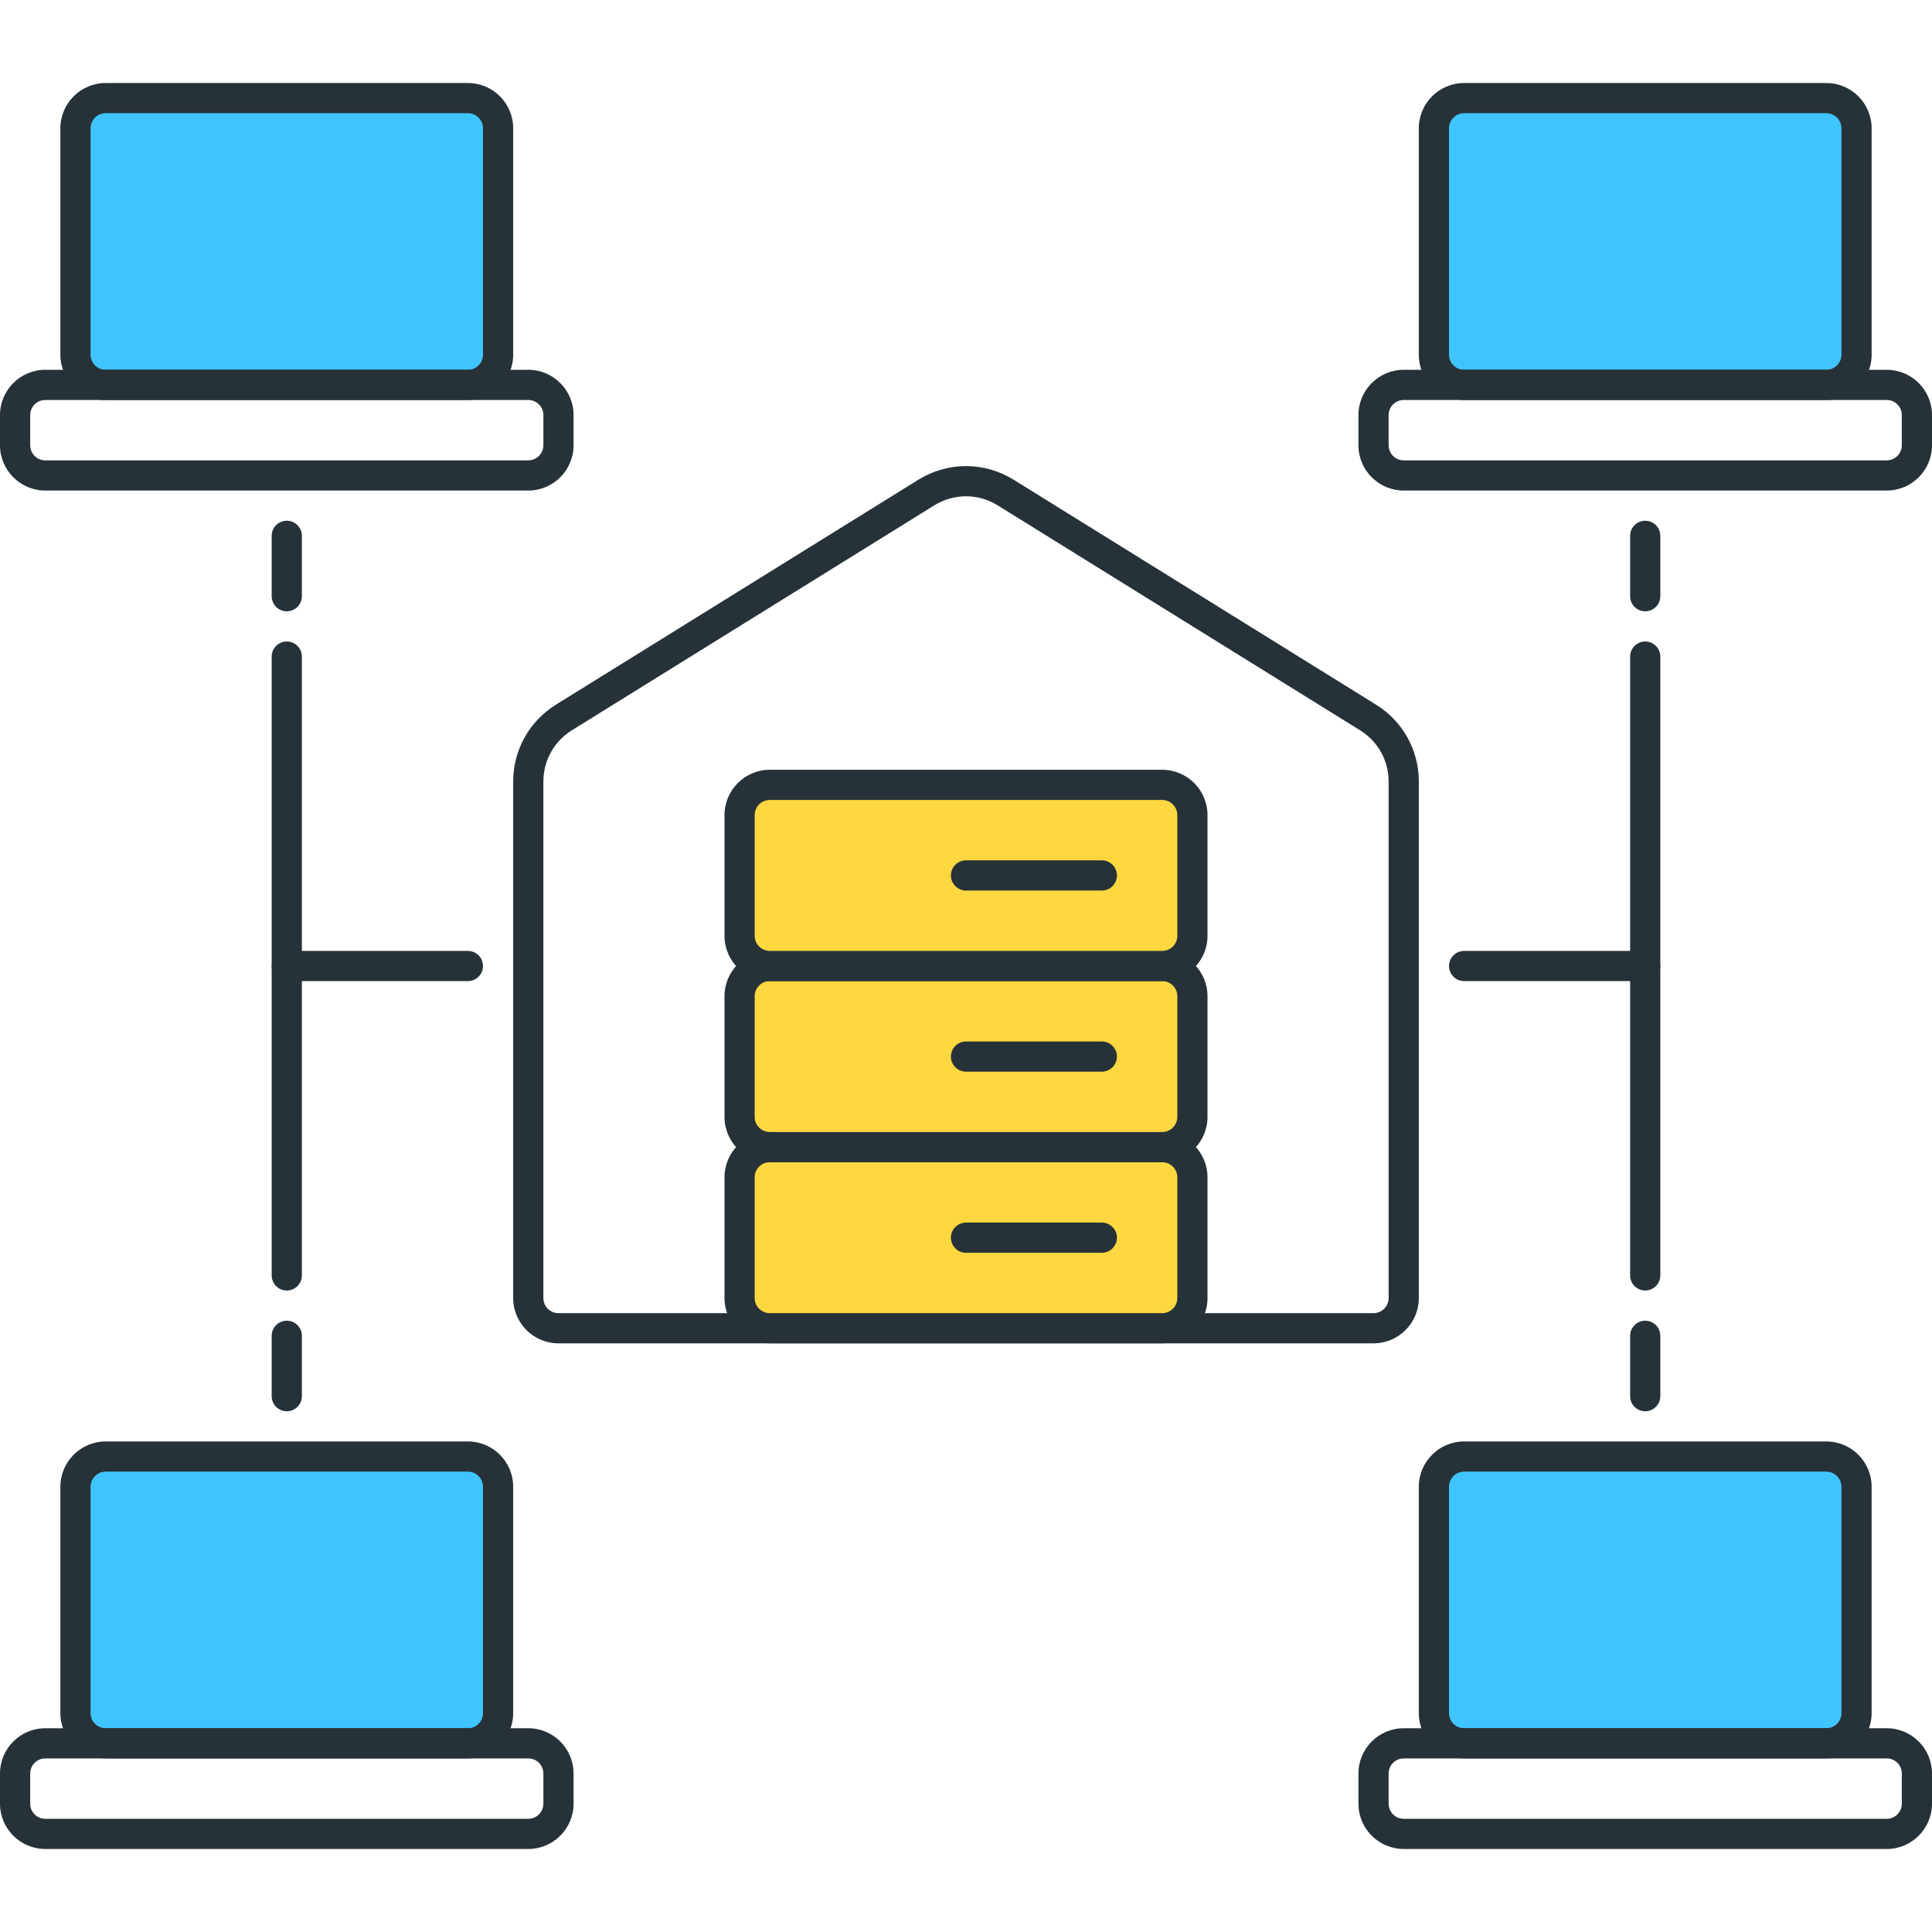 <?xml version="1.0" encoding="utf-8"?>
<!-- Generator: Adobe Illustrator 21.1.0, SVG Export Plug-In . SVG Version: 6.00 Build 0)  -->
<svg version="1.1" id="Icon_Set" xmlns="http://www.w3.org/2000/svg" xmlns:xlink="http://www.w3.org/1999/xlink" x="0px" y="0px"
	 viewBox="0 0 64 64" style="enable-background:new 0 0 64 64;" xml:space="preserve">
<style type="text/css">
	.st0{fill:#263238;}
	.st1{fill:#FFD740;}
	.st2{fill:#FF5252;}
	.st3{fill:#40C4FF;}
	.st4{fill:#4DB6AC;}
	.st5{fill:#FFFFFF;}
	.st6{fill:#FFD345;}
</style>
<g>
	<g>
		<path class="st0" d="M45.5,44.5h-27c-0.827,0-1.5-0.673-1.5-1.5V25.891c0-1.045,0.53-1.998,1.418-2.549l12-7.448
			c0.976-0.605,2.188-0.605,3.164,0l12,7.448C46.47,23.893,47,24.846,47,25.891V43C47,43.827,46.327,44.5,45.5,44.5z M32,16.44
			c-0.365,0-0.729,0.101-1.055,0.303l0,0l-12,7.448C18.354,24.559,18,25.194,18,25.891V43c0,0.276,0.224,0.5,0.5,0.5h27
			c0.276,0,0.5-0.224,0.5-0.5V25.891c0-0.697-0.354-1.332-0.945-1.699l-12-7.448C32.729,16.541,32.365,16.44,32,16.44z
			 M30.682,16.318h0.01H30.682z"/>
	</g>
	<g>
		<path class="st0" d="M54.5,32.5h-6c-0.276,0-0.5-0.224-0.5-0.5s0.224-0.5,0.5-0.5h6c0.276,0,0.5,0.224,0.5,0.5
			S54.776,32.5,54.5,32.5z"/>
	</g>
	<g>
		<path class="st1" d="M38.5,44h-13c-0.552,0-1-0.448-1-1v-4c0-0.552,0.448-1,1-1h13c0.552,0,1,0.448,1,1v4
			C39.5,43.552,39.052,44,38.5,44z"/>
		<path class="st0" d="M38.5,44.5h-13c-0.827,0-1.5-0.673-1.5-1.5v-4c0-0.827,0.673-1.5,1.5-1.5h13c0.827,0,1.5,0.673,1.5,1.5v4
			C40,43.827,39.327,44.5,38.5,44.5z M25.5,38.5c-0.276,0-0.5,0.224-0.5,0.5v4c0,0.276,0.224,0.5,0.5,0.5h13
			c0.276,0,0.5-0.224,0.5-0.5v-4c0-0.276-0.224-0.5-0.5-0.5H25.5z"/>
	</g>
	<g>
		<path class="st0" d="M36.5,41.5H32c-0.276,0-0.5-0.224-0.5-0.5s0.224-0.5,0.5-0.5h4.5c0.276,0,0.5,0.224,0.5,0.5
			S36.776,41.5,36.5,41.5z"/>
	</g>
	<g>
		<path class="st1" d="M38.5,38h-13c-0.552,0-1-0.448-1-1v-4c0-0.552,0.448-1,1-1h13c0.552,0,1,0.448,1,1v4
			C39.5,37.552,39.052,38,38.5,38z"/>
		<path class="st0" d="M38.5,38.5h-13c-0.827,0-1.5-0.673-1.5-1.5v-4c0-0.827,0.673-1.5,1.5-1.5h13c0.827,0,1.5,0.673,1.5,1.5v4
			C40,37.827,39.327,38.5,38.5,38.5z M25.5,32.5c-0.276,0-0.5,0.224-0.5,0.5v4c0,0.276,0.224,0.5,0.5,0.5h13
			c0.276,0,0.5-0.224,0.5-0.5v-4c0-0.276-0.224-0.5-0.5-0.5H25.5z"/>
	</g>
	<g>
		<path class="st0" d="M36.5,35.5H32c-0.276,0-0.5-0.224-0.5-0.5s0.224-0.5,0.5-0.5h4.5c0.276,0,0.5,0.224,0.5,0.5
			S36.776,35.5,36.5,35.5z"/>
	</g>
	<g>
		<path class="st1" d="M38.5,32h-13c-0.552,0-1-0.448-1-1v-4c0-0.552,0.448-1,1-1h13c0.552,0,1,0.448,1,1v4
			C39.5,31.552,39.052,32,38.5,32z"/>
		<path class="st0" d="M38.5,32.5h-13c-0.827,0-1.5-0.673-1.5-1.5v-4c0-0.827,0.673-1.5,1.5-1.5h13c0.827,0,1.5,0.673,1.5,1.5v4
			C40,31.827,39.327,32.5,38.5,32.5z M25.5,26.5c-0.276,0-0.5,0.224-0.5,0.5v4c0,0.276,0.224,0.5,0.5,0.5h13
			c0.276,0,0.5-0.224,0.5-0.5v-4c0-0.276-0.224-0.5-0.5-0.5H25.5z"/>
	</g>
	<g>
		<path class="st0" d="M36.5,29.5H32c-0.276,0-0.5-0.224-0.5-0.5s0.224-0.5,0.5-0.5h4.5c0.276,0,0.5,0.224,0.5,0.5
			S36.776,29.5,36.5,29.5z"/>
	</g>
	<g>
		<path class="st3" d="M60.5,12.75h-12c-0.552,0-1-0.448-1-1v-7.5c0-0.552,0.448-1,1-1h12c0.552,0,1,0.448,1,1v7.5
			C61.5,12.302,61.052,12.75,60.5,12.75z"/>
		<path class="st0" d="M60.5,13.25h-12c-0.827,0-1.5-0.673-1.5-1.5v-7.5c0-0.827,0.673-1.5,1.5-1.5h12c0.827,0,1.5,0.673,1.5,1.5
			v7.5C62,12.577,61.327,13.25,60.5,13.25z M48.5,3.75c-0.276,0-0.5,0.224-0.5,0.5v7.5c0,0.276,0.224,0.5,0.5,0.5h12
			c0.276,0,0.5-0.224,0.5-0.5v-7.5c0-0.276-0.224-0.5-0.5-0.5H48.5z"/>
	</g>
	<g>
		<path class="st0" d="M62.5,16.25h-16c-0.827,0-1.5-0.673-1.5-1.5v-1c0-0.827,0.673-1.5,1.5-1.5h16c0.827,0,1.5,0.673,1.5,1.5v1
			C64,15.577,63.327,16.25,62.5,16.25z M46.5,13.25c-0.276,0-0.5,0.224-0.5,0.5v1c0,0.276,0.224,0.5,0.5,0.5h16
			c0.276,0,0.5-0.224,0.5-0.5v-1c0-0.276-0.224-0.5-0.5-0.5H46.5z"/>
	</g>
	<g>
		<path class="st3" d="M60.5,57.75h-12c-0.552,0-1-0.448-1-1v-7.5c0-0.552,0.448-1,1-1h12c0.552,0,1,0.448,1,1v7.5
			C61.5,57.302,61.052,57.75,60.5,57.75z"/>
		<path class="st0" d="M60.5,58.25h-12c-0.827,0-1.5-0.673-1.5-1.5v-7.5c0-0.827,0.673-1.5,1.5-1.5h12c0.827,0,1.5,0.673,1.5,1.5
			v7.5C62,57.577,61.327,58.25,60.5,58.25z M48.5,48.75c-0.276,0-0.5,0.224-0.5,0.5v7.5c0,0.276,0.224,0.5,0.5,0.5h12
			c0.276,0,0.5-0.224,0.5-0.5v-7.5c0-0.276-0.224-0.5-0.5-0.5H48.5z"/>
	</g>
	<g>
		<path class="st0" d="M62.5,61.25h-16c-0.827,0-1.5-0.673-1.5-1.5v-1c0-0.827,0.673-1.5,1.5-1.5h16c0.827,0,1.5,0.673,1.5,1.5v1
			C64,60.577,63.327,61.25,62.5,61.25z M46.5,58.25c-0.276,0-0.5,0.224-0.5,0.5v1c0,0.276,0.224,0.5,0.5,0.5h16
			c0.276,0,0.5-0.224,0.5-0.5v-1c0-0.276-0.224-0.5-0.5-0.5H46.5z"/>
	</g>
	<g>
		<path class="st0" d="M15.5,32.5h-6C9.224,32.5,9,32.276,9,32s0.224-0.5,0.5-0.5h6c0.276,0,0.5,0.224,0.5,0.5
			S15.776,32.5,15.5,32.5z"/>
	</g>
	<g>
		<path class="st3" d="M3.5,12.75h12c0.552,0,1-0.448,1-1v-7.5c0-0.552-0.448-1-1-1h-12c-0.552,0-1,0.448-1,1v7.5
			C2.5,12.302,2.948,12.75,3.5,12.75z"/>
		<path class="st0" d="M15.5,13.25h-12c-0.827,0-1.5-0.673-1.5-1.5v-7.5c0-0.827,0.673-1.5,1.5-1.5h12c0.827,0,1.5,0.673,1.5,1.5
			v7.5C17,12.577,16.327,13.25,15.5,13.25z M3.5,3.75C3.224,3.75,3,3.974,3,4.25v7.5c0,0.276,0.224,0.5,0.5,0.5h12
			c0.276,0,0.5-0.224,0.5-0.5v-7.5c0-0.276-0.224-0.5-0.5-0.5H3.5z"/>
	</g>
	<g>
		<path class="st0" d="M17.5,16.25h-16c-0.827,0-1.5-0.673-1.5-1.5v-1c0-0.827,0.673-1.5,1.5-1.5h16c0.827,0,1.5,0.673,1.5,1.5v1
			C19,15.577,18.327,16.25,17.5,16.25z M1.5,13.25c-0.276,0-0.5,0.224-0.5,0.5v1c0,0.276,0.224,0.5,0.5,0.5h16
			c0.276,0,0.5-0.224,0.5-0.5v-1c0-0.276-0.224-0.5-0.5-0.5H1.5z"/>
	</g>
	<g>
		<path class="st3" d="M3.5,57.75h12c0.552,0,1-0.448,1-1v-7.5c0-0.552-0.448-1-1-1h-12c-0.552,0-1,0.448-1,1v7.5
			C2.5,57.302,2.948,57.75,3.5,57.75z"/>
		<path class="st0" d="M15.5,58.25h-12c-0.827,0-1.5-0.673-1.5-1.5v-7.5c0-0.827,0.673-1.5,1.5-1.5h12c0.827,0,1.5,0.673,1.5,1.5
			v7.5C17,57.577,16.327,58.25,15.5,58.25z M3.5,48.75c-0.276,0-0.5,0.224-0.5,0.5v7.5c0,0.276,0.224,0.5,0.5,0.5h12
			c0.276,0,0.5-0.224,0.5-0.5v-7.5c0-0.276-0.224-0.5-0.5-0.5H3.5z"/>
	</g>
	<g>
		<path class="st0" d="M17.5,61.25h-16c-0.827,0-1.5-0.673-1.5-1.5v-1c0-0.827,0.673-1.5,1.5-1.5h16c0.827,0,1.5,0.673,1.5,1.5v1
			C19,60.577,18.327,61.25,17.5,61.25z M1.5,58.25c-0.276,0-0.5,0.224-0.5,0.5v1c0,0.276,0.224,0.5,0.5,0.5h16
			c0.276,0,0.5-0.224,0.5-0.5v-1c0-0.276-0.224-0.5-0.5-0.5H1.5z"/>
	</g>
	<g>
		<path class="st0" d="M9.5,46.75c-0.276,0-0.5-0.224-0.5-0.5v-2c0-0.276,0.224-0.5,0.5-0.5s0.5,0.224,0.5,0.5v2
			C10,46.526,9.776,46.75,9.5,46.75z"/>
	</g>
	<g>
		<path class="st0" d="M9.5,42.75c-0.276,0-0.5-0.224-0.5-0.5v-20.5c0-0.276,0.224-0.5,0.5-0.5s0.5,0.224,0.5,0.5v20.5
			C10,42.526,9.776,42.75,9.5,42.75z"/>
	</g>
	<g>
		<path class="st0" d="M9.5,20.25c-0.276,0-0.5-0.224-0.5-0.5v-2c0-0.276,0.224-0.5,0.5-0.5s0.5,0.224,0.5,0.5v2
			C10,20.026,9.776,20.25,9.5,20.25z"/>
	</g>
	<g>
		<path class="st0" d="M54.5,46.75c-0.276,0-0.5-0.224-0.5-0.5v-2c0-0.276,0.224-0.5,0.5-0.5s0.5,0.224,0.5,0.5v2
			C55,46.526,54.776,46.75,54.5,46.75z"/>
	</g>
	<g>
		<path class="st0" d="M54.5,42.75c-0.276,0-0.5-0.224-0.5-0.5v-20.5c0-0.276,0.224-0.5,0.5-0.5s0.5,0.224,0.5,0.5v20.5
			C55,42.526,54.776,42.75,54.5,42.75z"/>
	</g>
	<g>
		<path class="st0" d="M54.5,20.25c-0.276,0-0.5-0.224-0.5-0.5v-2c0-0.276,0.224-0.5,0.5-0.5s0.5,0.224,0.5,0.5v2
			C55,20.026,54.776,20.25,54.5,20.25z"/>
	</g>
</g>
</svg>
